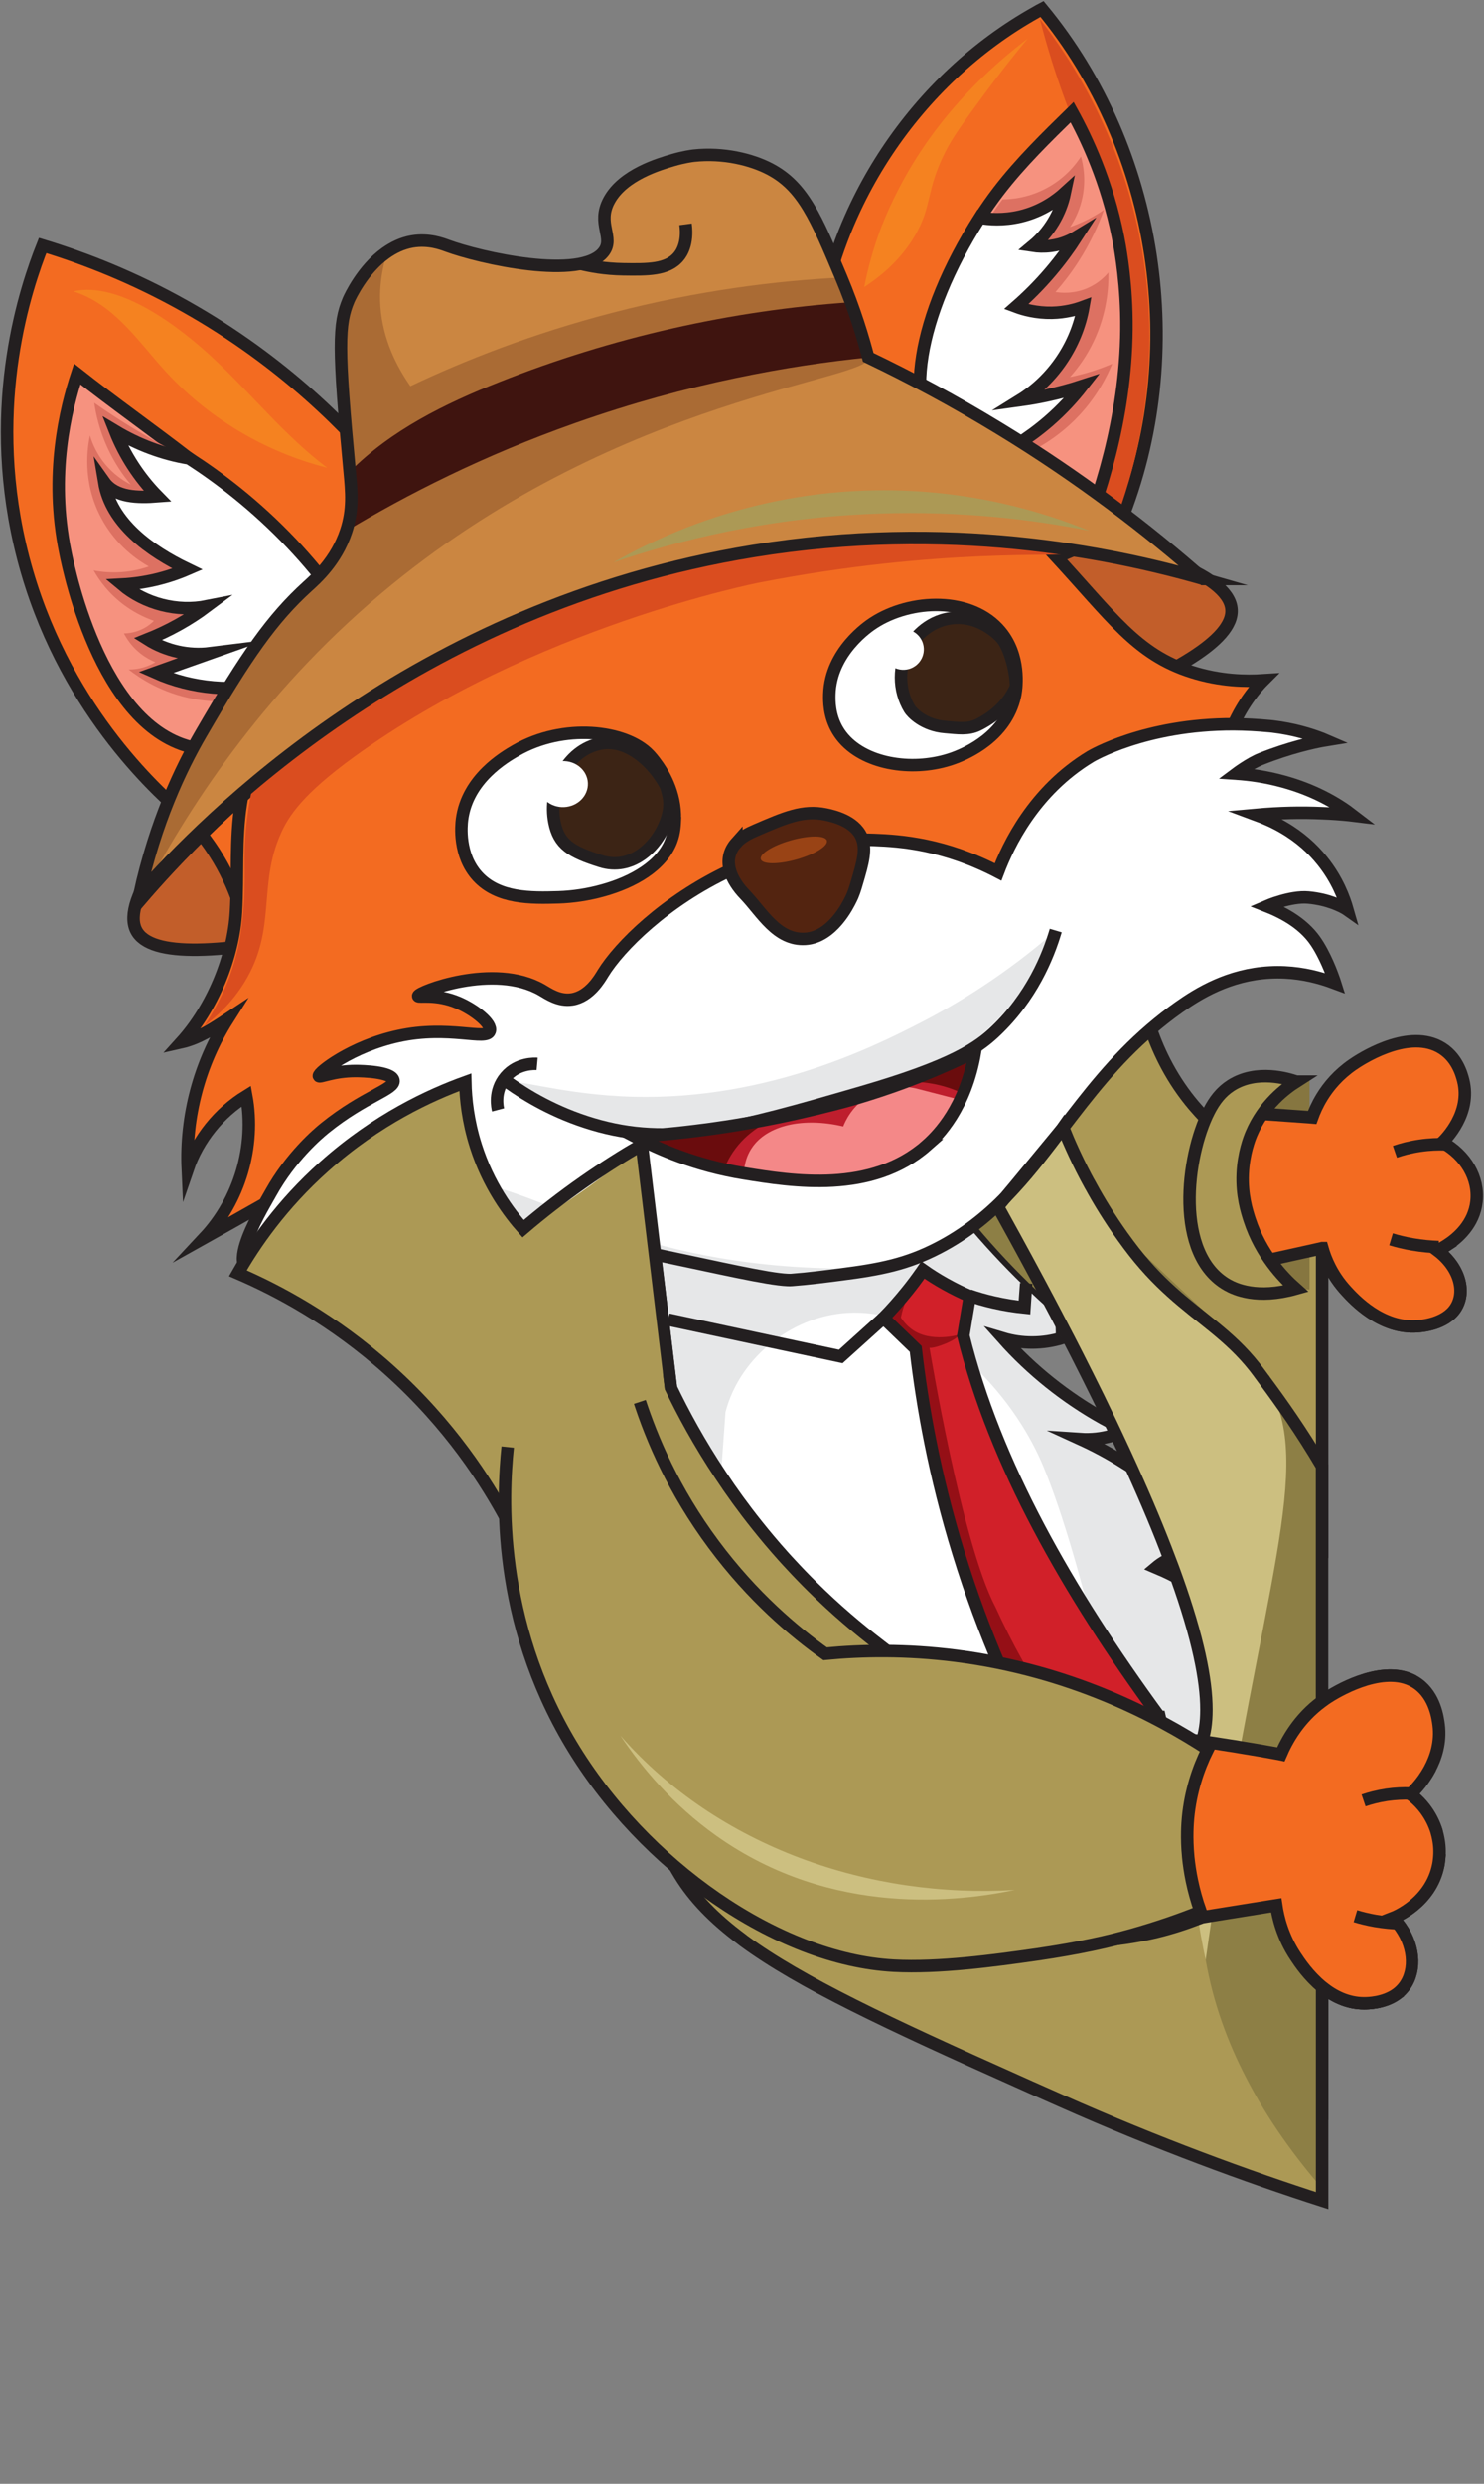 <svg width="238" height="398" viewBox="0 0 238 398" fill="none" xmlns="http://www.w3.org/2000/svg">
<rect x="0" y="0" width="238" height="398" fill="#808080" stroke="none"/>
<path d="M230.644 294.499C230.644 294.499 230.563 294.499 230.529 294.499C230.506 294.499 230.495 294.499 230.483 294.51C229.772 294.545 229.118 294.613 228.532 294.693" stroke="#231F20" stroke-width="2" stroke-miterlimit="10"/>
<path d="M230.782 298.141C230.759 298.392 230.713 298.631 230.667 298.881C229.462 304.914 223.747 307.19 223.391 307.327C223.666 307.6 223.919 307.885 224.148 308.181C226.822 311.482 227.155 315.613 225.273 318.231C224.894 318.755 224.458 319.176 223.976 319.529C221.945 320.997 219.294 321.009 218.766 321.009C216.081 321.009 213.82 319.836 212.041 318.391V351.707C148.51 328.544 120.819 312.313 110.25 300.748C110.25 300.748 110.246 300.744 110.238 300.737C108.7 299.041 107.507 297.447 106.635 295.945C106.118 295.057 105.717 294.214 105.407 293.395C104.259 290.379 102.985 287.408 101.688 284.448C99.233 278.825 96.708 273.237 94.814 267.42C94.424 266.225 94.034 265.098 93.655 264.028C89.995 253.955 86.46 249.185 84.429 245.759C83.534 244.257 82.638 242.823 81.778 241.468C81.502 241.058 81.25 240.648 80.986 240.25C77.566 234.934 74.846 230.894 74.823 228.321C74.823 227.707 74.961 227.183 75.294 226.739C76.258 225.441 77.543 226.534 82.271 224.406C85.025 223.165 87.539 221.469 89.776 219.955C89.937 219.841 90.075 219.727 90.213 219.648C90.236 219.625 90.247 219.625 90.258 219.614C90.27 219.602 90.281 219.591 90.293 219.579C90.408 219.5 90.511 219.42 90.626 219.352C90.993 219.101 91.314 218.874 91.601 218.646C91.727 218.566 91.831 218.487 91.934 218.418C92.244 218.202 92.462 218.054 92.531 218.009C92.588 217.975 92.645 217.929 92.703 217.883C92.76 217.849 92.829 217.804 92.886 217.758C95.193 216.187 97.97 214.173 101.069 211.669C102.584 210.451 104.167 209.119 105.82 207.651H105.831C105.969 207.525 106.107 207.4 106.256 207.264C106.623 206.945 106.99 206.603 107.369 206.262C107.392 208.015 107.415 209.756 107.449 211.509C107.495 215.129 107.541 218.76 107.599 222.38C109.492 226.318 112.097 231.178 115.62 236.448C117.319 239.021 119.235 241.673 121.393 244.371C122.047 245.19 122.724 246.021 123.424 246.852C123.424 246.852 123.424 246.863 123.435 246.863C124.135 247.694 124.858 248.525 125.604 249.356C125.983 249.777 126.362 250.198 126.763 250.619C127.923 251.883 129.139 253.135 130.401 254.376C132.1 256.049 133.89 257.711 135.784 259.338C137.482 260.807 139.318 262.298 141.269 263.789C141.613 264.062 141.969 264.324 142.325 264.586C142.933 265.052 143.553 265.519 144.184 265.974C144.207 265.997 144.23 266.009 144.253 266.02C145.24 266.737 146.238 267.454 147.26 268.16C147.81 268.547 148.373 268.934 148.946 269.31C150.507 270.368 152.102 271.404 153.709 272.406C153.743 272.428 153.778 272.451 153.812 272.462C155.419 273.476 157.037 274.432 158.667 275.354C158.701 275.376 158.735 275.399 158.77 275.411C159.229 275.672 159.688 275.934 160.147 276.185H160.159C160.25 276.241 160.342 276.287 160.434 276.333C162.121 277.243 163.808 278.12 165.46 278.916C165.701 279.03 165.954 279.155 166.195 279.269C166.654 279.485 167.124 279.702 167.583 279.907C167.779 279.998 167.985 280.089 168.192 280.18C168.261 280.203 168.329 280.237 168.398 280.282C168.467 280.316 168.536 280.339 168.605 280.373C168.662 280.407 168.731 280.43 168.8 280.453C169.752 280.863 170.705 281.261 171.634 281.625C172.346 281.899 173.046 282.16 173.723 282.399C174.079 282.513 174.412 282.627 174.756 282.741C174.94 282.798 175.112 282.855 175.295 282.9H175.307C177.143 283.481 178.887 283.913 180.528 284.186C180.85 284.243 181.171 284.289 181.492 284.323C183.11 284.539 184.602 284.562 185.945 284.391C186.45 284.323 186.92 284.232 187.379 284.118C187.552 284.073 187.712 284.027 187.873 283.97C187.93 283.959 187.988 283.947 188.045 283.925C188.068 283.913 188.091 283.913 188.114 283.891C188.194 283.868 188.275 283.834 188.355 283.799C188.516 283.754 188.676 283.686 188.825 283.617C188.894 283.572 188.975 283.538 189.043 283.504C189.112 283.469 189.193 283.424 189.262 283.39C189.457 283.287 189.64 283.173 189.824 283.06C190.042 282.912 190.248 282.764 190.444 282.593C190.673 282.399 190.891 282.195 191.086 281.967C191.201 281.853 191.304 281.728 191.396 281.591C191.534 281.421 191.66 281.216 191.786 281.022C191.924 280.794 192.05 280.567 192.176 280.328C192.199 280.294 192.211 280.271 192.222 280.237C192.326 280.02 192.417 279.804 192.509 279.577C192.578 279.394 192.647 279.212 192.704 279.03C192.739 278.905 192.785 278.78 192.808 278.655C192.819 278.643 192.819 278.62 192.819 278.609C193.049 277.767 193.209 276.811 193.29 275.729V275.695C193.611 270.903 192.257 263.573 188.08 252.441C187.781 251.655 187.471 250.836 187.15 250.005C185.36 245.44 183.122 240.284 180.379 234.456C179.714 233.034 179.014 231.565 178.291 230.063C177.843 229.164 177.395 228.242 176.913 227.308C174.94 223.29 172.736 218.999 170.303 214.412C168.984 211.93 167.606 209.369 166.149 206.706C166.092 206.592 166.023 206.49 165.977 206.376C164.037 202.859 161.995 199.182 159.814 195.346C160.136 195.13 160.445 194.914 160.767 194.697H160.778C161.65 194.094 162.511 193.502 163.383 192.91C163.475 192.842 163.578 192.785 163.67 192.717C163.991 192.785 164.324 192.865 164.657 192.944C166.631 193.4 168.903 194.049 171.405 194.948C174.366 196.029 177.625 197.475 180.976 199.444C181.309 199.637 181.642 199.854 182.009 200.07H182.02C182.422 200.332 182.858 200.605 183.306 200.901C186.714 203.177 191.327 206.934 197.318 214.127C197.341 214.15 197.352 214.161 197.364 214.184C198.58 215.653 199.865 217.269 201.197 219.044C201.38 219.284 201.575 219.534 201.759 219.784C202.046 220.183 202.356 220.581 202.665 221.014C202.688 221.036 202.711 221.071 202.734 221.093C202.78 221.162 202.838 221.23 202.883 221.31C205.466 224.793 208.679 229.3 212.018 234.969V272.622C212.328 272.383 212.65 272.167 212.982 271.95C214.004 271.29 221.188 266.817 226.294 269.184C226.432 269.731 226.57 270.266 226.708 270.801C226.822 271.279 226.937 271.757 227.052 272.223C227.97 276.173 228.67 279.941 229.198 283.606C227.993 285.814 226.478 287.214 226.157 287.499C228.199 289.024 229.634 291.118 230.357 293.418C230.391 293.782 230.426 294.146 230.46 294.51C230.564 295.728 230.667 296.935 230.759 298.141H230.782Z" fill="#AC9955"/>
<path d="M223.976 319.529C221.945 320.997 219.294 321.009 218.766 321.009C216.081 321.009 213.82 319.836 212.041 318.391V338.333C208.415 337.081 204.307 335.248 199.842 332.915C196.078 330.957 192.062 328.635 187.884 325.994C183.948 323.513 179.874 320.758 175.72 317.753C173.505 316.16 171.267 314.498 169.029 312.779C168.157 312.108 167.297 311.425 166.424 310.73C163.567 308.488 160.698 306.132 157.84 303.696C157.565 303.457 157.278 303.218 157.003 302.979C153.893 300.304 150.806 297.527 147.753 294.67C147.719 294.647 147.684 294.624 147.65 294.579C142.268 289.514 137.012 284.187 132.065 278.677C131.641 278.199 131.205 277.71 130.78 277.232C125.272 271.006 119.889 260.83 114.737 248.673C114.45 248.036 114.174 247.387 113.899 246.727C110.95 239.635 108.069 231.93 105.269 223.973C104.064 220.536 102.871 217.064 101.7 213.57C101.482 212.921 101.275 212.283 101.069 211.669C101 211.452 100.931 211.236 100.862 211.031C100.736 210.644 100.61 210.257 100.495 209.882C99.164 205.773 98.12 202.221 97.316 199.444C97.236 199.159 97.167 198.898 97.087 198.636C97.064 198.556 97.052 198.488 97.029 198.42C97.236 198.237 97.442 198.055 97.66 197.873C97.913 197.645 98.165 197.429 98.429 197.224C100.277 195.654 102.159 194.219 104.053 192.899C104.156 192.819 104.271 192.74 104.374 192.683C107.472 190.531 110.617 188.699 113.773 187.185C113.922 187.094 114.083 187.026 114.232 186.957C115.104 186.536 115.976 186.138 116.86 185.762C117.996 185.284 119.132 184.84 120.268 184.442C128.519 181.46 136.61 180.492 143.725 181.346C144.356 181.414 144.964 181.505 145.573 181.608C145.722 181.63 145.871 181.653 146.009 181.687C147.03 181.858 148.017 182.074 148.981 182.347C149.015 182.347 149.05 182.359 149.084 182.37C149.291 182.416 149.486 182.473 149.681 182.53C153.216 183.543 156.394 185.079 159.091 187.094C159.826 187.64 160.526 188.232 161.191 188.847C161.685 189.302 162.144 189.78 162.591 190.27C162.614 190.304 162.649 190.327 162.683 190.361C162.706 190.395 162.741 190.44 162.764 190.475C163.475 191.271 164.106 192.091 164.68 192.945C165.162 193.639 165.598 194.345 166 195.062C166.252 195.517 166.493 195.984 166.711 196.45C166.964 196.951 167.193 197.463 167.4 197.976C169.167 202.198 169.902 206.558 170.177 210.166C170.189 210.235 170.189 210.303 170.189 210.36C170.246 211.043 170.28 211.68 170.292 212.295V212.363C170.326 213.103 170.326 213.786 170.326 214.412C167.274 215.345 163.923 215.368 160.87 214.457C165.449 219.591 170.912 223.95 176.936 227.308C177.327 227.513 177.705 227.729 178.095 227.934C178.118 227.946 178.141 227.957 178.153 227.968C178.968 228.39 179.782 228.799 180.609 229.186C180.104 229.425 179.599 229.642 179.071 229.824C179.048 229.824 179.025 229.824 179.002 229.847C178.773 229.926 178.543 229.995 178.314 230.063C176.672 230.529 174.974 230.712 173.276 230.598C175.445 231.588 177.866 232.84 180.402 234.456C180.746 234.661 181.091 234.889 181.446 235.128C181.55 235.196 181.653 235.265 181.756 235.344C182.537 235.845 183.317 236.403 184.109 236.995C189.858 241.309 193.921 245.987 196.675 249.811C197.088 250.392 197.478 250.961 197.834 251.496C197.696 251.371 197.329 251.052 196.778 250.676C195.482 249.823 193.118 248.662 190.203 249.037C189.457 249.14 188.78 249.322 188.183 249.561C187.976 249.618 187.77 249.709 187.586 249.8C187.437 249.857 187.299 249.925 187.173 250.005C186.358 250.415 185.761 250.881 185.394 251.189C186.312 251.576 187.219 251.985 188.103 252.441C188.298 252.543 188.481 252.634 188.676 252.737C188.998 252.907 189.319 253.078 189.629 253.26C192.452 254.842 195.091 256.778 197.478 258.974C199.108 260.477 200.623 262.105 202.011 263.846C204.571 267.067 206.648 270.653 208.14 274.489C205.798 272.895 203.32 271.495 200.749 270.311C199.751 269.845 198.741 269.412 197.708 269.025C197.088 268.786 196.468 268.558 195.837 268.342C196.434 269.071 197.042 269.845 197.685 270.664C198.454 271.654 199.257 272.713 200.083 273.828C201.702 276.014 203.389 278.427 205.121 281.056C207.394 284.528 209.735 288.398 212.041 292.644C214.486 297.163 216.873 302.114 219.099 307.509C220.981 312.062 222.622 316.057 223.976 319.529Z" fill="#E6E7E8" stroke="#231F20" stroke-width="2" stroke-miterlimit="10"/>
<path d="M188.194 328.055C181.492 283.185 173.436 249.527 167.251 234.798C165.46 230.529 161.846 224.121 155.373 218.168C150.324 213.535 143.714 210.257 136.828 210.337C127.509 210.439 118.684 217.303 116.355 226.261L113.463 266.361C138.377 286.93 163.292 307.486 188.194 328.055Z" fill="white"/>
<path d="M185.98 275.126C187.724 282.627 187.908 289.479 187.311 296.002C187.311 296.172 187.288 296.332 187.265 296.502C178.555 293.941 171.841 290.231 168.146 284.756C156.418 259.874 148.442 236.619 146.858 216.153C145.137 214.503 143.415 212.841 141.694 211.179C142.933 209.916 144.207 208.482 145.492 206.888C146.284 205.909 147.007 204.942 147.661 204.008C147.788 203.849 147.902 203.678 148.017 203.507C149.084 204.259 150.289 205.033 151.666 205.795C153.032 206.558 154.329 207.184 155.534 207.708C155.19 209.802 154.834 211.908 154.49 214.013C159.562 234.491 171.107 254.842 185.968 275.126H185.98Z" fill="#D12029"/>
<path d="M187.311 295.99C187.311 296.161 187.288 296.32 187.265 296.491C178.555 293.93 171.841 290.219 168.146 284.744C156.418 259.862 148.442 236.608 146.858 216.142C145.137 214.492 143.415 212.83 141.694 211.168C142.933 209.904 144.207 208.47 145.492 206.877C146.284 205.898 147.007 204.93 147.661 203.997C146.158 206.251 144.976 208.607 144.483 211.122C144.873 211.737 145.446 212.431 146.261 213.023C149.302 215.22 153.755 213.877 153.755 213.877C153.663 214.674 149.911 216.131 149.073 215.971C149.073 215.971 154.226 247.307 159.654 257.529C164.634 268.467 173.092 282.445 187.288 296.002L187.311 295.99Z" fill="#950F16"/>
<path d="M185.98 275.126C187.724 282.627 187.908 289.479 187.311 296.002C187.311 296.172 187.288 296.332 187.265 296.502C184.912 296.115 180.402 295.057 175.823 291.722C171.015 288.216 168.605 284.004 167.561 281.864C162.844 273.134 157.772 262.059 153.698 248.798C149.934 236.562 147.925 225.441 146.858 216.153C145.137 214.503 143.415 212.841 141.694 211.179C142.933 209.916 144.207 208.482 145.492 206.888C146.284 205.909 147.007 204.942 147.661 204.008C147.788 203.849 147.902 203.678 148.017 203.507C149.084 204.259 150.289 205.033 151.666 205.795C153.032 206.558 154.329 207.184 155.534 207.708C155.19 209.802 154.834 211.908 154.49 214.013C159.562 234.491 171.107 254.842 185.968 275.126H185.98Z" stroke="#231F20" stroke-width="2" stroke-miterlimit="10"/>
<path d="M230.782 298.141C230.759 298.392 230.713 298.631 230.667 298.881C229.462 304.914 223.747 307.19 223.391 307.327C223.667 307.6 223.919 307.885 224.149 308.181C226.823 311.482 227.155 315.613 225.273 318.231C224.895 318.755 224.458 319.176 223.976 319.529C221.945 320.997 219.294 321.009 218.766 321.009C216.081 321.009 213.82 319.836 212.041 318.391V352.629C200.061 348.771 185.796 343.569 170.143 336.614C168.467 335.863 166.826 335.134 165.22 334.429C164.531 334.121 163.854 333.825 163.188 333.518C142.715 324.469 128.875 318.357 119.27 310.992C119.155 310.901 119.052 310.821 118.937 310.73C114.943 307.623 111.684 304.288 109.01 300.395C108.655 299.883 108.322 299.382 108.012 298.893C104.477 293.418 103.135 289.263 101.689 284.448C101.149 282.65 100.598 280.783 99.91 278.711C99.898 278.711 99.91 278.7 99.91 278.7C99.887 278.632 99.864 278.552 99.829 278.484C98.521 274.557 96.719 269.97 93.655 264.028C92.313 261.433 90.74 258.587 88.859 255.434C86.517 251.507 83.683 247.136 81.032 242.925C81.032 242.925 81.032 242.925 81.02 242.902C81.02 242.902 81.02 242.895 81.02 242.879C80.802 242.527 80.596 242.185 80.378 241.844C80.275 241.673 80.16 241.502 80.056 241.331C80.034 241.297 80.01 241.263 79.999 241.229C78.909 239.522 77.876 237.86 76.946 236.312C76.946 236.289 76.935 236.278 76.912 236.255C73.607 230.848 71.415 226.705 72.241 226.011H72.253C72.253 226.011 72.276 225.988 72.31 225.988C72.54 225.863 72.838 226.056 73.481 226.307C73.549 226.341 73.63 226.363 73.71 226.386C73.756 226.409 73.79 226.42 73.836 226.432C74.031 226.5 74.238 226.557 74.479 226.602C74.628 226.637 74.8 226.671 74.973 226.694C75.076 226.716 75.179 226.728 75.294 226.739C79.919 227.308 84.039 224.36 84.819 223.745C85.221 223.427 87.057 221.958 89.777 219.955C89.937 219.841 90.075 219.727 90.213 219.648C90.236 219.625 90.247 219.625 90.259 219.614C90.27 219.602 90.281 219.591 90.293 219.579C90.408 219.5 90.511 219.42 90.626 219.352C90.993 219.079 91.326 218.84 91.601 218.646C91.728 218.566 91.831 218.487 91.934 218.418C92.244 218.202 92.462 218.054 92.531 218.009C92.588 217.975 92.646 217.929 92.703 217.883C92.76 217.849 92.829 217.804 92.887 217.758C94.298 216.745 96.685 214.787 100.862 211.031C102.262 209.768 103.869 208.311 105.705 206.615C105.854 206.478 106.004 206.33 106.153 206.194H106.164C106.164 206.364 106.199 206.558 106.21 206.74C106.233 206.911 106.245 207.093 106.256 207.264C106.325 208.026 106.394 208.789 106.463 209.552C106.83 213.831 107.22 218.111 107.599 222.38C109.492 226.318 112.097 231.178 115.62 236.448C117.319 239.021 119.235 241.673 121.393 244.371C122.047 245.19 122.724 246.021 123.424 246.852C123.424 246.852 123.424 246.863 123.436 246.863C124.136 247.694 124.859 248.525 125.605 249.356C125.983 249.777 126.362 250.198 126.764 250.619C127.923 251.883 129.139 253.135 130.401 254.376C132.1 256.049 133.89 257.711 135.784 259.338C137.482 260.807 139.318 262.298 141.269 263.789C141.613 264.062 141.969 264.324 142.325 264.586C142.933 265.052 143.553 265.519 144.184 265.974C144.207 265.997 144.23 266.009 144.253 266.02C145.24 266.737 146.238 267.454 147.26 268.16C147.811 268.547 148.373 268.934 148.947 269.31C150.507 270.368 152.103 271.404 153.709 272.406C153.744 272.428 153.778 272.451 153.812 272.462C155.419 273.476 157.037 274.432 158.667 275.354C158.701 275.376 158.736 275.399 158.77 275.411C159.229 275.672 159.688 275.934 160.147 276.185H160.159C160.25 276.241 160.342 276.287 160.434 276.333C162.121 277.243 163.808 278.12 165.461 278.916C165.702 279.03 165.954 279.155 166.195 279.269C166.654 279.485 167.125 279.702 167.584 279.907C167.779 279.998 167.985 280.089 168.192 280.18C168.261 280.203 168.33 280.237 168.398 280.282C168.467 280.316 168.536 280.339 168.605 280.373C168.662 280.407 168.731 280.43 168.8 280.453C169.753 280.863 170.705 281.261 171.635 281.625C172.346 281.899 173.046 282.16 173.723 282.399C174.079 282.525 174.412 282.638 174.756 282.741C174.94 282.798 175.112 282.855 175.295 282.9H175.307C177.143 283.481 178.887 283.913 180.528 284.186C180.85 284.243 181.171 284.289 181.492 284.323C183.111 284.539 184.602 284.562 185.945 284.391C186.45 284.323 186.921 284.232 187.38 284.118C187.552 284.073 187.712 284.027 187.873 283.97C187.93 283.959 187.988 283.947 188.045 283.925C188.068 283.913 188.091 283.913 188.114 283.891C188.194 283.868 188.275 283.834 188.355 283.799C188.516 283.754 188.676 283.686 188.826 283.617C188.894 283.583 188.975 283.538 189.044 283.504C189.112 283.469 189.193 283.424 189.262 283.39C189.457 283.287 189.64 283.173 189.824 283.06C190.042 282.912 190.249 282.764 190.444 282.593C190.673 282.399 190.891 282.195 191.086 281.967C191.201 281.853 191.304 281.728 191.396 281.591C191.534 281.421 191.66 281.216 191.786 281.022C191.924 280.794 192.05 280.567 192.177 280.328C192.2 280.294 192.211 280.271 192.222 280.237C192.326 280.02 192.418 279.804 192.509 279.577C192.578 279.394 192.647 279.212 192.704 279.03C192.739 278.905 192.785 278.78 192.808 278.655C192.819 278.643 192.819 278.62 192.819 278.609C193.049 277.767 193.209 276.811 193.29 275.729V275.695C193.611 270.903 192.257 263.573 188.08 252.441C187.781 251.655 187.471 250.836 187.15 250.005C185.36 245.44 183.122 240.284 180.379 234.456C179.714 233.034 179.014 231.565 178.291 230.063C177.843 229.164 177.396 228.242 176.914 227.308C174.94 223.29 172.736 218.999 170.303 214.412C168.984 211.93 167.607 209.369 166.149 206.706C166.092 206.592 166.023 206.49 165.977 206.376C164.038 202.859 161.995 199.182 159.814 195.346C160.136 195.13 160.446 194.914 160.767 194.697H160.778C161.651 194.094 162.511 193.502 163.383 192.91C163.475 192.842 163.578 192.785 163.67 192.717C163.992 192.785 164.324 192.865 164.657 192.944C166.631 193.4 168.903 194.049 171.405 194.948C174.366 196.029 177.625 197.475 180.976 199.444C181.309 199.637 181.642 199.854 182.009 200.07H182.02C182.422 200.332 182.858 200.605 183.306 200.901C186.714 203.177 191.327 206.934 197.318 214.127C197.341 214.15 197.352 214.161 197.364 214.184C198.58 215.653 199.865 217.269 201.197 219.044C201.38 219.284 201.575 219.534 201.759 219.784C202.046 220.183 202.356 220.581 202.666 221.014C202.689 221.036 202.712 221.071 202.734 221.093C202.78 221.162 202.838 221.23 202.884 221.31C205.466 224.793 208.679 229.3 212.019 234.969V272.622C212.328 272.383 212.65 272.167 212.982 271.95C214.004 271.29 221.188 266.817 226.295 269.184C226.432 269.731 226.57 270.266 226.708 270.801C226.823 271.279 226.937 271.757 227.052 272.223C227.97 276.173 228.67 279.941 229.198 283.606C227.993 285.814 226.478 287.214 226.157 287.499C228.2 289.024 229.634 291.118 230.357 293.418C230.392 293.782 230.426 294.146 230.46 294.51C230.564 295.728 230.667 296.935 230.759 298.141H230.782Z" fill="#AC9955"/>
<path d="M141.705 211.168C139.421 213.228 137.126 215.3 134.842 217.36C125.616 215.391 116.401 213.422 107.174 211.452" stroke="#231F20" stroke-width="2" stroke-miterlimit="10"/>
<path d="M233.421 209.643C231.757 212.181 227.981 212.477 227.339 212.522C221.52 212.966 217.182 208.231 215.897 206.831C213.556 204.281 212.546 201.664 212.076 200.002H212.041V247.489C210.377 246.032 208.69 244.519 207.015 242.936C206.613 242.561 206.211 242.174 205.821 241.798C199.98 236.209 194.954 230.7 190.639 225.498C190.202 224.986 189.778 224.474 189.365 223.962C189.089 223.802 188.802 223.643 188.527 223.472C183.317 220.342 176.913 216.005 170.177 210.166C169.569 209.643 168.96 209.108 168.352 208.55C168.318 208.527 168.283 208.493 168.249 208.459C167.503 207.787 166.757 207.093 166 206.376C162.821 203.382 159.608 200.036 156.44 196.325C156.417 196.291 156.383 196.257 156.36 196.223C152.963 192.262 150.025 188.312 147.455 184.499C147.351 184.351 147.259 184.203 147.156 184.055C147.122 184.009 147.087 183.952 147.053 183.907C146.548 183.133 146.054 182.37 145.572 181.608C145.366 181.3 145.171 180.982 144.976 180.674C143.702 178.625 142.543 176.633 141.476 174.698C141.464 174.676 141.453 174.664 141.441 174.641C141.349 174.471 141.257 174.3 141.166 174.129C141.166 174.129 141.166 174.118 141.154 174.118C141.154 174.106 141.143 174.084 141.131 174.072C141.12 174.05 141.108 174.027 141.097 174.004C140.351 172.627 139.651 171.284 139.008 169.986C138.733 169.428 138.457 168.871 138.205 168.324C137.298 166.423 136.483 164.625 135.772 162.952C141.648 161.392 148.361 160.004 155.843 159.15C155.843 159.15 155.843 159.161 155.855 159.15C158.506 158.831 161.26 158.592 164.106 158.433H164.118C164.485 158.41 164.841 158.399 165.208 158.376C166.401 158.319 167.618 158.273 168.846 158.251C173.838 158.148 178.531 158.308 182.904 158.66C183.248 160.448 183.764 162.587 184.579 164.909C185.899 168.757 188.022 173.093 191.465 177.157C192.096 177.897 192.727 178.591 193.37 179.229C194.162 180.014 194.954 180.731 195.768 181.391C196.078 181.653 196.388 181.904 196.698 182.143C197.731 182.928 198.786 183.622 199.854 184.26C203.124 186.229 206.556 187.561 210.021 188.756C210.687 188.995 211.364 189.222 212.041 189.45C216.953 191.089 221.922 192.66 226.627 195.54C227.947 196.348 229.301 197.293 230.678 198.419C231.126 198.772 231.562 199.148 232.009 199.546C231.218 200.059 230.621 200.32 230.518 200.366C234.121 203.075 235.131 207.047 233.421 209.643Z" fill="#AC9955" stroke="#231F20" stroke-width="2" stroke-miterlimit="10"/>
<path d="M206.281 235.834C208.186 237.382 210.102 238.93 212.042 240.489V247.489C210.378 246.032 208.691 244.519 207.015 242.936C206.613 242.561 206.212 242.174 205.822 241.798C199.98 236.209 194.954 230.7 190.639 225.498C190.203 224.986 189.778 224.474 189.365 223.962C189.09 223.802 188.803 223.643 188.527 223.472C183.329 220.433 176.914 216.176 170.189 210.36C169.638 209.87 169.076 209.381 168.525 208.869H168.513C168.513 208.869 168.444 208.812 168.41 208.766C167.664 208.106 166.918 207.412 166.172 206.706C162.924 203.633 159.654 200.184 156.441 196.325C156.418 196.291 156.383 196.257 156.36 196.223C153.009 192.182 150.129 188.175 147.661 184.339C147.57 184.191 147.466 184.032 147.375 183.884C147.352 183.839 147.317 183.793 147.294 183.747C146.847 183.053 146.422 182.37 146.009 181.687C145.768 181.289 145.527 180.89 145.309 180.492C144.081 178.432 142.991 176.429 141.992 174.516C141.992 174.516 141.988 174.509 141.981 174.494C141.889 174.311 141.797 174.129 141.717 173.959H141.705C141.705 173.959 141.682 173.902 141.682 173.89L141.659 173.867C140.65 171.864 139.743 169.952 138.951 168.153C141.086 167.926 147.432 169.121 147.432 169.121C147.857 169.849 148.281 170.567 148.706 171.272C148.729 171.306 148.752 171.341 148.775 171.386C148.798 171.42 148.82 171.466 148.843 171.5C148.912 171.625 148.993 171.75 149.061 171.864C149.463 172.524 149.853 173.162 150.255 173.799C150.622 174.402 150.989 174.994 151.368 175.586C151.621 175.996 151.873 176.394 152.137 176.793C152.286 177.043 152.447 177.305 152.619 177.555C152.653 177.612 152.688 177.658 152.722 177.715C152.814 177.874 152.906 178.011 153.009 178.159C155.109 181.414 157.164 184.396 159.091 187.094C160.078 188.483 161.042 189.792 161.96 191.021C161.983 191.044 162.006 191.066 162.006 191.089C162.041 191.123 162.064 191.157 162.087 191.192C162.534 191.784 162.97 192.353 163.406 192.91C164.003 193.707 164.6 194.47 165.162 195.187C165.908 196.132 166.643 197.065 167.4 197.976C174.217 206.387 180.965 213.456 187.804 219.864C193.852 225.533 199.969 230.689 206.281 235.834Z" fill="#8D7F45"/>
<path d="M230.529 294.499C230.506 294.226 230.483 293.953 230.449 293.691L230.38 293.418C229.657 291.118 228.223 289.024 226.18 287.499C226.501 287.214 228.016 285.814 229.221 283.606C229.232 283.583 229.255 283.549 229.267 283.526C228.739 279.895 228.039 276.185 227.075 272.223C226.96 271.757 226.845 271.279 226.731 270.801C226.593 270.266 226.455 269.731 226.318 269.184C221.211 266.817 214.027 271.29 213.005 271.95C212.673 272.167 212.351 272.383 212.041 272.622V234.525C208.438 228.219 203.607 220.957 197.387 214.184C197.375 214.161 197.364 214.15 197.341 214.127C197.169 213.945 197.008 213.763 196.836 213.581C196.698 213.444 196.859 213.604 185.096 202.551C184.442 201.937 183.868 201.39 183.329 200.901C182.56 200.184 181.883 199.569 181.251 199.045H181.24C180.815 198.681 180.402 198.363 180.001 198.078C179.094 197.429 178.199 196.906 177.143 196.439C175.192 195.585 173.241 195.13 171.428 194.948C169.397 194.743 167.538 194.857 166 195.062C165.713 195.096 165.426 195.141 165.162 195.187C165.656 195.585 166.172 196.006 166.711 196.45C168.387 197.828 170.234 199.455 172.208 201.322C174.813 203.781 177.614 206.672 180.471 210.007C180.471 210.007 183.202 213.217 185.555 216.415C186.358 217.508 187.116 218.669 187.804 219.864C188.86 221.651 189.801 223.541 190.639 225.498C193.932 233.159 195.723 241.923 196.675 249.811C196.71 250.096 196.744 250.392 196.778 250.676C197.111 253.602 197.341 256.402 197.478 258.974C197.708 263.049 197.742 266.532 197.708 269.025C197.708 269.628 197.696 270.186 197.685 270.664C197.651 272.235 197.593 273.123 197.593 273.123C197.444 275.581 197.249 277.755 197.031 279.679C195.401 293.873 192.119 295.045 192.555 306.337C192.567 306.656 192.578 306.974 192.613 307.282C192.727 309.592 192.991 311.846 193.37 314.043V314.066C194.564 320.963 196.916 327.281 199.842 332.915C203.434 339.904 207.887 345.857 212.041 350.672V318.391C213.82 319.836 216.081 321.009 218.766 321.009C219.294 321.009 221.945 320.997 223.976 319.529C224.458 319.176 224.894 318.755 225.273 318.231C227.155 315.614 226.822 311.482 224.149 308.181C223.919 307.885 223.667 307.6 223.391 307.327C223.747 307.19 229.462 304.914 230.667 298.881C230.713 298.631 230.759 298.392 230.782 298.141L230.816 297.834L230.529 294.499Z" fill="#8D7F45"/>
<path d="M193.37 314.066C192.383 309.592 191.213 302.774 191.247 294.431C191.282 285.348 192.716 280.089 193.313 275.695C195.149 262.321 187.999 247.649 173.631 218.862C170.487 212.557 165.931 203.747 160.044 193.332C163.51 189.678 166.964 186.035 170.43 182.382C171.497 184.328 172.989 186.957 174.917 189.974C180.551 198.807 185.911 204.851 187.873 206.991C195.872 215.732 198.351 215.505 201.771 219.762C211.41 231.736 203.848 248.514 195.906 297.299C194.701 304.698 193.841 310.662 193.37 314.043V314.066Z" fill="#CCBF80"/>
<path d="M155.419 207.582C156.601 207.992 157.921 208.379 159.378 208.709C161.168 209.119 162.821 209.369 164.301 209.517C164.382 208.231 164.485 206.934 164.577 205.647" stroke="#231F20" stroke-width="2" stroke-miterlimit="10"/>
<path d="M197.49 97.48C198.787 108.031 151.999 121.633 110.514 133.687C69.12 145.719 26.326 158.16 21.827 149.042C17.111 139.492 53.834 105.015 98.912 91.447C145.102 77.537 196.17 86.769 197.49 97.468V97.48Z" fill="#C25E2A" stroke="#231F20" stroke-width="2" stroke-miterlimit="10"/>
<path d="M179.748 83.593C179.541 84.151 179.312 84.697 179.071 85.243L38.146 144.33C37.4 142.179 36.218 139.435 34.347 136.544C32.614 133.869 30.79 131.798 29.229 130.295C23.87 125.663 8.768 111.4 3.19 87.235C-2.089 64.413 4.177 46.019 6.84 39.338C13.507 41.364 21.414 44.426 29.734 49.115C45.502 57.982 56.117 68.887 62.613 76.832C68.764 73.144 79.666 62.922 92.129 60.145C103.823 57.55 124.067 54.226 131.009 54.841C133.385 33.032 146.904 12.726 166.16 1.969C166.47 1.787 166.78 1.605 167.113 1.434C185.704 23.903 190.684 56.617 179.748 83.593Z" fill="#F36B21" stroke="#231F20" stroke-width="2" stroke-miterlimit="10"/>
<path d="M178.784 83.775C178.486 83.502 178.05 83.126 177.545 82.648C175.215 80.463 174.963 79.939 174.963 79.586C174.951 78.687 175.502 77.879 175.95 77.082C176.523 76.069 177.246 73.872 178.497 69.342C179.209 66.758 181.102 57.311 179.083 43.925C177.751 35.138 175.272 28.16 172.599 20.693C172.048 19.157 169.959 14.251 167.951 7.342C167.423 5.543 167.033 4.052 166.78 3.062C171.371 8.935 180.517 22.287 183.432 41.808C186.358 61.374 181.47 76.82 178.796 83.764L178.784 83.775Z" fill="#DA4D1F"/>
<path d="M195.206 128.19C195.378 123.022 196.606 116.147 201.357 110.41C201.771 109.921 202.184 109.443 202.62 109.01C199.843 109.192 195.723 109.135 191.132 107.678C182.261 104.867 178.394 98.936 168.903 88.681C160.595 79.689 154.754 72.95 146.847 68.124C136.599 61.864 126.947 59.371 120.831 58.29C114.576 57.88 104.454 58.051 92.99 62.057C85.416 64.709 79.54 68.249 75.386 71.22C69.315 75.75 61.064 83.001 53.639 93.735C48.957 100.507 41.245 112.038 38.628 128.781C37.722 134.552 38.181 140.278 37.848 146.071C37.435 153.425 34.038 161.529 29.069 167.015C31.8 166.401 34.199 164.83 36.517 163.293C32.007 170.407 29.735 178.899 30.113 187.31C31.754 182.507 35.151 178.307 39.501 175.632C40.969 183.668 38.41 192.33 32.798 198.328C35.851 196.621 38.927 194.891 41.991 193.149C48.532 189.439 55.005 185.717 61.397 181.983" fill="#F36B21"/>
<path d="M195.206 128.19C195.378 123.022 196.606 116.147 201.357 110.41C201.771 109.921 202.184 109.443 202.62 109.01C199.843 109.192 195.723 109.135 191.132 107.678C182.261 104.867 178.394 98.936 168.903 88.681C160.595 79.689 154.754 72.95 146.847 68.124C136.599 61.864 126.947 59.371 120.831 58.29C114.576 57.88 104.454 58.051 92.99 62.057C85.416 64.709 79.54 68.249 75.386 71.22C69.315 75.75 61.064 83.001 53.639 93.735C48.957 100.507 41.245 112.038 38.628 128.781C37.722 134.552 38.181 140.278 37.848 146.071C37.435 153.425 34.038 161.529 29.069 167.015C31.8 166.401 34.199 164.83 36.517 163.293C32.007 170.407 29.735 178.899 30.113 187.31C31.754 182.507 35.151 178.307 39.501 175.632C40.969 183.668 38.41 192.33 32.798 198.328C35.851 196.621 38.927 194.891 41.991 193.149C48.532 189.439 55.005 185.717 61.397 181.983" stroke="#231F20" stroke-width="2" stroke-miterlimit="10"/>
<path d="M32.752 120.063C16.583 118.526 11.086 91.515 10.477 88.499C7.918 76.035 10.535 65.518 12.383 59.929C18.258 64.561 24.386 68.876 30.296 73.451C30.296 73.463 30.319 73.451 30.319 73.451C32.133 74.794 33.957 76.251 35.793 77.856C45.64 86.45 52.17 96 56.531 104.298C55.934 105.265 45.709 121.292 32.764 120.063H32.752Z" fill="#F6927F" stroke="#231F20" stroke-width="2" stroke-miterlimit="10"/>
<path d="M147.753 63.753C148.419 53.566 151.666 43.527 157.163 34.899C158.081 33.442 159.08 32.03 160.124 30.664C163.647 26.077 167.813 22.014 171.944 17.973C174.4 22.424 177.533 29.196 179.289 37.915C179.495 38.939 180.459 43.811 180.632 50.083C181.045 64.709 176.948 77.845 173.597 86.2L147.764 63.753" fill="#F6927F"/>
<path d="M147.753 63.753C148.419 53.566 151.666 43.527 157.163 34.899C158.081 33.442 159.08 32.03 160.124 30.664C163.647 26.077 167.813 22.014 171.944 17.973C174.4 22.424 177.533 29.196 179.289 37.915C179.495 38.939 180.459 43.811 180.632 50.083C181.045 64.709 176.948 77.845 173.597 86.2L147.764 63.753" stroke="#231F20" stroke-width="2" stroke-miterlimit="10"/>
<path d="M160.79 31.951C162.167 31.939 164.703 31.734 167.469 30.346C170.785 28.695 172.61 26.259 173.367 25.087C173.735 26.43 174.274 29.082 173.459 32.235C173 34.045 172.243 35.434 171.611 36.379C172.346 36.117 173.149 35.798 173.987 35.4C175.181 34.83 176.202 34.216 177.051 33.624C176.19 36.003 174.917 38.871 172.977 41.888C171.749 43.8 170.464 45.439 169.27 46.793C170.12 46.93 172.174 47.146 174.446 46.156C176.156 45.405 177.223 44.312 177.763 43.663C177.808 46.054 177.556 50.163 175.433 54.647C174.251 57.151 172.816 59.064 171.6 60.418C172.53 60.225 173.516 59.986 174.561 59.678C175.984 59.257 177.258 58.779 178.382 58.29C177.499 60.43 175.926 63.48 173.149 66.485C168.903 71.061 164.095 73.064 161.559 73.918C157.921 72.131 155.821 69.934 154.558 68.158C148.419 59.53 150.897 45.029 160.778 31.951H160.79Z" fill="#DD7162"/>
<path d="M157.163 34.899C158.563 35.138 160.893 35.343 163.636 34.694C167.262 33.829 169.661 31.916 170.774 30.903C170.085 34.193 168.26 37.232 165.667 39.383C166.413 39.497 167.4 39.554 168.547 39.406C170.406 39.167 171.807 38.473 172.633 37.972C171.531 39.679 170.177 41.557 168.536 43.492C166.619 45.758 164.703 47.624 162.959 49.15C164.175 49.605 166.195 50.174 168.72 50.129C170.877 50.083 172.61 49.593 173.746 49.172C172.679 55.262 168.915 60.839 163.624 64.118C164.944 63.935 166.344 63.708 167.801 63.389C169.902 62.945 171.818 62.41 173.539 61.852C172.185 63.583 170.418 65.552 168.157 67.51C164.795 70.412 161.49 72.313 158.873 73.542C154.455 73.576 152.16 72.21 150.92 71.095C144.918 65.711 146.858 50.982 157.14 34.887L157.163 34.899Z" fill="white" stroke="#231F20" stroke-width="2" stroke-miterlimit="10"/>
<path d="M52.41 92.437C44.55 85.881 36.677 79.336 28.816 72.78C26.303 71.505 23.663 70.036 20.921 68.363C18.843 67.088 16.915 65.814 15.114 64.55C15.378 66.383 15.94 68.909 17.202 71.687C18.396 74.293 19.819 76.285 20.978 77.651C20.037 77.173 18.706 76.365 17.443 75.033C15.561 73.064 14.769 70.958 14.425 69.786C14.081 71.414 13.071 77.037 16.192 82.933C18.614 87.531 22.263 89.876 23.858 90.775C22.917 91.105 21.735 91.424 20.347 91.595C18.178 91.857 16.33 91.663 15.022 91.413C15.848 92.881 17.443 95.215 20.22 97.184C21.861 98.345 23.445 99.05 24.685 99.483C24.329 99.836 23.858 100.234 23.239 100.587C21.896 101.35 20.611 101.486 19.876 101.498C20.301 102.306 21.093 103.592 22.527 104.719C23.399 105.402 24.248 105.834 24.914 106.108C24.581 106.312 24.191 106.506 23.744 106.688C22.539 107.166 21.437 107.28 20.634 107.28C22.332 108.612 25.947 111.082 31.214 112.026C35.931 112.869 39.798 112.083 41.841 111.526L52.41 92.448V92.437Z" fill="#DD7162"/>
<path d="M58.608 102.784C55.922 98.242 52.112 92.733 46.788 87.099C40.923 80.907 35.059 76.502 30.32 73.451C30.32 73.451 30.32 73.451 30.308 73.451C26.119 72.768 22.091 71.243 18.453 69.058C19.991 72.95 22.321 76.536 25.259 79.529C22.172 79.768 18.499 79.746 16.709 77.23C17.799 83.821 24.019 88.282 30.078 91.196C26.762 92.631 23.181 93.473 19.567 93.666C23.262 96.774 28.415 98.094 33.177 97.15C30.274 99.323 27.06 101.099 23.686 102.442C26.636 104.309 30.239 105.106 33.705 104.673C30.802 105.698 27.875 106.734 24.96 107.781C30.79 110.376 37.492 110.934 43.689 109.488C48.658 107.257 53.639 105.026 58.608 102.795V102.784Z" fill="white" stroke="#231F20" stroke-width="2" stroke-miterlimit="10"/>
<path d="M193.037 92.779C178.015 88.396 152.102 83.081 120.899 88.282C65.906 97.445 32.89 132.902 22.986 144.41C25.006 132.025 29.011 123.215 32.259 117.524C37.171 108.93 42.53 99.551 49.266 94.019C50.219 93.245 52.996 91.06 54.74 87.213C55.062 86.496 55.314 85.79 55.521 85.107C56.267 82.534 56.244 80.326 56.209 79.131C56.209 78.619 56.186 78.129 56.163 77.651C56.14 76.946 56.106 76.263 56.072 75.602C55.383 61.204 52.732 55.228 55.911 48.068C56.106 47.613 58.137 43.197 61.833 40.556C63.083 39.668 64.495 38.974 66.102 38.7C68.305 38.325 69.992 38.871 71.679 39.372C73.664 39.953 92.852 45.53 96.811 40.351C98.579 38.063 95.641 35.889 97.683 32.121C99.921 27.989 105.762 26.305 107.931 25.667C109.641 25.167 110.95 24.996 111.236 24.962C112.212 24.837 118.248 24.131 123.401 27.079C126.316 28.729 128.164 31.108 130.711 35.752C131.985 38.086 133.454 40.977 134.9 44.449C135.439 45.701 135.944 47.021 136.461 48.432C136.679 49.002 136.885 49.605 137.103 50.219C137.287 50.732 137.459 51.267 137.631 51.79C138.194 53.532 138.744 55.342 139.249 57.277C145.871 60.441 152.894 64.174 160.17 68.614C173.253 76.57 184.143 84.97 193.026 92.79L193.037 92.779Z" fill="#CB8641" stroke="#231F20" stroke-miterlimit="10"/>
<path d="M93.047 42.252C94.596 42.639 96.995 43.105 99.955 43.151C103.823 43.208 107.036 43.265 108.826 41.114C109.251 40.613 110.353 39.065 109.951 35.946" stroke="#231F20" stroke-width="2" stroke-miterlimit="10"/>
<path d="M136.472 48.432L56.163 77.663C55.153 70.241 54.729 63.958 54.545 59.132C54.373 54.442 54.465 51.46 55.911 48.08C56.106 47.624 58.137 43.208 61.832 40.567C62.073 41.159 60.673 44.244 61.006 49.104C61.385 54.42 63.623 58.745 65.814 61.875C74.467 57.778 85.312 53.475 98.142 50.14C112.166 46.486 124.744 44.983 134.923 44.471L136.484 48.455L136.472 48.432Z" fill="#AA6B34"/>
<path d="M137.631 51.79C137.631 51.79 137.608 51.813 137.585 51.813" stroke="#231F20" stroke-miterlimit="10"/>
<path d="M193.037 92.779C178.015 88.396 152.102 83.081 120.899 88.283C65.906 97.445 32.89 132.902 22.986 144.41C23.101 143.772 23.193 143.135 23.331 142.509C25.419 131.115 29.183 122.931 32.259 117.524C37.171 108.93 42.53 99.551 49.266 94.019C50.219 93.245 52.996 91.06 54.74 87.213C55.062 86.496 55.314 85.79 55.521 85.107C56.083 83.183 56.209 81.476 56.232 80.235C56.232 79.814 56.209 79.45 56.209 79.142C56.209 78.63 56.186 78.141 56.163 77.663C56.14 76.957 56.106 76.274 56.072 75.614C55.383 61.215 52.732 55.239 55.911 48.08C56.106 47.624 58.137 43.208 61.833 40.567C63.083 39.679 64.495 38.985 66.102 38.712C68.305 38.336 69.992 38.883 71.679 39.383C73.664 39.964 92.852 45.541 96.811 40.362C98.579 38.074 95.641 35.9 97.683 32.133C99.921 28.001 105.762 26.316 107.931 25.679C109.641 25.178 110.95 25.007 111.236 24.973C112.212 24.848 118.248 24.142 123.401 27.09C126.316 28.741 128.164 31.12 130.711 35.764C131.985 38.097 133.454 40.988 134.9 44.46C135.439 45.712 135.944 47.032 136.461 48.444C136.679 49.013 136.885 49.616 137.103 50.231C137.287 50.743 137.459 51.278 137.631 51.802C138.194 53.543 138.744 55.353 139.249 57.288C145.871 60.452 152.894 64.186 160.17 68.625C173.253 76.581 184.143 84.982 193.026 92.801L193.037 92.779Z" stroke="#231F20" stroke-miterlimit="10"/>
<path d="M56.221 80.235C58.975 78.346 62.395 76.137 66.457 73.861C101.115 54.386 138.446 53.782 139.261 57.277C140.098 60.919 100.059 63.298 62.831 93.689C43.035 109.841 30.836 128.372 23.331 142.509C25.419 131.115 29.183 122.931 32.259 117.524C37.171 108.93 42.53 99.551 49.266 94.019C49.978 93.439 52.95 91.196 54.74 87.213C55.13 86.347 55.371 85.608 55.521 85.107L56.232 80.235H56.221Z" fill="#AA6B34"/>
<path d="M139.261 57.277C132.926 57.914 125.708 58.95 117.835 60.612C109.928 62.262 101.356 64.573 92.347 67.749C77.44 73.007 65.138 79.313 55.509 85.107C56.072 83.183 56.198 81.476 56.221 80.235C56.221 79.814 56.198 79.45 56.198 79.142C56.198 78.63 56.175 78.141 56.152 77.663C56.129 76.957 56.095 76.274 56.06 75.614C62.682 68.944 71.358 64.664 80.125 61.204C98.085 54.078 117.158 49.753 136.461 48.432H136.553L137.103 50.219L137.585 51.813L139.249 57.277H139.261Z" fill="#3F140F"/>
<path d="M40.292 127.04C40.017 128.429 39.649 130.546 39.42 133.141C39.11 136.704 39.282 138.582 39.236 141.359C39.213 142.987 39.133 147.927 37.939 152.799C37.262 155.564 35.874 159.696 32.787 164.363C34.508 163.077 37.136 160.8 39.259 157.306C44.435 148.815 41.302 141.894 45.054 133.528C46.271 130.796 48.52 127.268 56.829 121.246C85.633 100.416 121.748 93.359 121.748 93.359C150.909 87.657 170.888 89.364 170.877 88.681C170.877 87.85 141.349 82.66 107.082 91.231C73.802 99.563 51.366 117.035 40.28 127.029L40.292 127.04Z" fill="#DA4D1F"/>
<path d="M193.037 92.779C177.843 88.408 151.999 83.24 120.899 88.282C66.17 97.161 32.787 131.581 22.367 143.294C24.937 131.673 28.977 123.181 32.259 117.524C39.5 105.049 43.655 99.13 49.266 94.019C50.632 92.779 53.926 89.91 55.521 85.095C56.657 81.647 56.382 78.824 56.083 75.591C54.201 55.603 54.281 51.916 55.922 48.057C56.117 47.602 58.149 43.185 61.844 40.544C63.095 39.657 64.506 38.962 66.113 38.689C68.787 38.234 70.967 39.099 71.69 39.361C76.935 41.307 93.242 45.018 96.823 40.34C98.579 38.052 95.652 35.878 97.695 32.11C99.933 27.978 105.774 26.294 107.943 25.656C109.653 25.155 110.961 24.985 111.248 24.95C116.056 24.427 120.567 25.588 123.413 27.067C128.783 29.856 130.872 34.842 134.9 44.437C137.069 49.605 138.412 54.078 139.249 57.265C145.871 60.43 152.894 64.163 160.17 68.602C173.253 76.559 184.143 84.959 193.026 92.779H193.037Z" stroke="#231F20" stroke-width="2" stroke-miterlimit="10"/>
<path d="M141.533 35.934C141.992 34.773 143.92 29.913 147.684 24.21C153.112 16.004 159.676 10.085 164.829 6.181C163.039 8.321 160.583 11.371 157.806 15.15C154.489 19.657 152.837 21.911 151.62 24.324C148.43 30.642 149.566 32.884 146.777 37.687C145.458 39.953 143.105 43.083 138.606 45.997C139.123 43.322 139.995 39.85 141.51 35.934H141.533Z" fill="#F58220"/>
<path d="M33.992 57.22C40.281 63.014 45.628 69.832 52.479 74.954C42.381 72.415 33.074 66.804 26.154 59.075C21.896 54.317 18.166 48.717 11.763 46.691C19.245 44.984 28.931 52.553 33.992 57.208V57.22Z" fill="#F58220"/>
<path d="M174.721 85.05C167.652 82.17 155.602 78.323 140.328 78.573C120.302 78.903 105.452 86.097 98.383 90.126C108.654 86.621 123.217 82.899 140.936 82.295C154.271 81.84 165.759 83.263 174.721 85.05Z" fill="#AC9955"/>
<path d="M108.239 131.32C108.205 132.128 108.17 133.346 107.654 134.723C106.151 138.696 101.595 141.325 96.706 142.679C94.307 143.351 91.829 143.715 89.579 143.784C85.138 143.92 79.882 144 76.6 140.414C73.49 137.011 73.984 132.253 74.098 131.331C74.936 124.763 80.972 121.28 82.74 120.256C90.36 115.851 100.275 116.989 104.062 120.916C104.452 121.314 104.854 121.838 104.946 121.952C106.265 123.648 108.365 127.006 108.228 131.308L108.239 131.32Z" fill="white" stroke="#231F20" stroke-width="2" stroke-miterlimit="10"/>
<path d="M106.839 131.582C105.29 135.839 101.166 139.5 96.373 138C91.58 136.5 89.625 135.304 88.913 131.73C87.892 126.573 90.819 120.165 96.373 119.14C100.424 118.389 104.601 121.789 106.839 126C107.172 127.343 107.849 128.804 106.839 131.582Z" fill="#3C2415" stroke="#231F20" stroke-width="2" stroke-miterlimit="10"/>
<path d="M90.467 129.328C92.664 129.233 94.373 127.507 94.284 125.472C94.195 123.437 92.341 121.864 90.144 121.959C87.947 122.054 86.238 123.78 86.327 125.815C86.416 127.85 88.27 129.423 90.467 129.328Z" fill="white"/>
<path d="M162.833 111.23C162.81 111.344 162.799 111.423 162.787 111.457C161.353 118.082 154.834 120.723 153.503 121.269C152.711 121.588 151.885 121.85 151.036 122.054C144.781 123.568 137.276 121.963 134.338 117.023C132.938 114.679 132.984 112.266 133.007 111.252C133.202 104.423 139.296 100.325 140.099 99.813C146.055 95.943 155.844 95.545 160.503 101.27C163.671 105.151 163.04 110.091 162.833 111.23Z" fill="white" stroke="#231F20" stroke-width="2" stroke-miterlimit="10"/>
<path d="M162.945 110.06C161.557 113.156 159.135 115.011 156.874 116.138C155.245 116.946 153.594 116.659 151.608 116.5C148.051 116.215 146.202 114.101 145.892 113.6C144.067 110.618 143.964 106.531 146.007 103.356C146.454 102.661 148.543 99.599 152.502 99.076C157.092 98.461 160.191 101.773 160.593 102.217C161.878 103.626 162.945 107.5 162.945 110.06Z" fill="#3C2415" stroke="#231F20" stroke-width="2" stroke-miterlimit="10"/>
<path d="M148.117 104.585C148.41 102.804 147.198 101.126 145.409 100.837C143.62 100.547 141.932 101.756 141.639 103.536C141.346 105.317 142.559 106.995 144.348 107.285C146.137 107.574 147.824 106.366 148.117 104.585Z" fill="white"/>
<path d="M201.449 130.569C202.838 131.081 204.307 131.718 205.753 132.56C208.484 134.131 210.527 136.021 212.041 137.91C214.463 140.904 215.576 143.92 216.115 145.81C216.115 145.81 214.669 144.785 212.041 144.171C211.376 144.023 210.63 143.886 209.815 143.818C206.98 143.556 203.17 145.206 203.17 145.206C207.359 146.857 209.551 148.872 210.779 150.545C211.238 151.171 211.663 151.877 212.041 152.594C213.327 154.995 214.13 157.556 214.13 157.556C213.522 157.329 212.822 157.078 212.041 156.851C209.827 156.19 206.946 155.644 203.652 155.826C197.088 156.179 192.199 159.195 189.101 161.381C187.483 162.519 185.991 163.703 184.579 164.909C178.727 169.929 174.492 175.472 170.43 180.788C170.418 180.811 170.395 180.834 170.372 180.856C167.87 184.169 165.415 187.39 162.683 190.361C162.465 190.6 162.236 190.85 162.006 191.089C161.777 191.34 161.536 191.59 161.295 191.829C159.768 193.388 158.139 194.857 156.36 196.223C154.57 197.589 152.63 198.852 150.473 199.968C145.423 202.585 141.166 203.416 134.82 204.225C133.661 204.384 132.421 204.532 131.101 204.691C129.69 204.862 128.313 204.999 126.959 205.101C126.867 205.112 126.764 205.112 126.649 205.112C126.545 205.112 126.419 205.112 126.282 205.101C126.282 205.101 126.27 205.101 126.259 205.09C124.675 204.999 122.001 204.361 118.57 203.439C118.512 203.416 118.455 203.405 118.386 203.394C114.748 202.403 110.284 201.106 105.384 199.808C105.212 199.763 105.04 199.717 104.867 199.672C102.538 199.057 100.128 198.454 97.66 197.873C93.896 196.985 90.017 196.177 86.162 195.562C85.978 195.528 85.783 195.494 85.588 195.46C84.498 195.301 83.419 195.141 82.34 195.005H82.329C72 193.707 62.223 194.049 55.865 198.226C51.952 200.798 46.42 206.74 41.818 205.01C41.497 204.885 40.223 204.384 39.477 203.132C39.328 202.881 39.213 202.62 39.145 202.346C39.122 202.301 39.099 202.255 39.099 202.21C39.03 201.959 38.984 201.709 38.984 201.447C38.812 199.068 40.568 196.12 42.415 192.922C42.484 192.785 42.553 192.671 42.622 192.558C42.714 192.387 42.817 192.216 42.909 192.045C43.127 191.658 43.31 191.362 43.402 191.18C46.638 185.352 50.965 181.676 52.124 180.742C58.447 175.632 63.416 174.55 63.106 173.105C62.819 171.705 57.965 171.625 57.127 171.614C53.432 171.602 51.252 172.729 51.137 172.422C50.953 171.921 56.347 167.653 63.887 166.014C72 164.238 77.991 166.799 78.541 165.217C78.955 164.056 76.109 161.802 73.526 160.698C69.969 159.173 67.088 159.89 67.066 159.594C67.008 158.991 79.207 154.187 86.896 158.649C87.952 159.264 89.639 160.459 91.727 160.14C94.562 159.708 96.237 156.737 96.697 155.986C99.336 151.683 106.692 144.341 117.066 139.481C118.639 138.73 120.291 138.047 122.001 137.444C125.318 136.26 128.864 135.372 132.616 134.905C134.475 134.678 136.392 134.552 138.343 134.552C138.951 134.552 139.559 134.564 140.179 134.587C144.482 134.746 151.517 135.269 160.067 139.72C161.662 135.52 165.747 126.755 174.905 121.223C174.905 121.223 183.547 116.022 197.846 116.056C199.693 116.067 201.633 116.17 203.675 116.363C203.905 116.386 204.112 116.409 204.112 116.409C207.485 116.818 210.159 117.649 212.041 118.378C212.248 118.458 212.443 118.526 212.627 118.606C212.627 118.606 212.42 118.64 212.041 118.708C210.641 118.97 206.854 119.778 202.241 121.61C200.497 122.293 198.259 123.967 198.259 123.967C200.405 124.115 203.01 124.456 205.833 125.241C208.243 125.902 210.309 126.733 212.041 127.598C214.164 128.656 215.794 129.76 216.976 130.671C216.792 130.648 216.62 130.637 216.414 130.614C215.002 130.466 213.545 130.364 212.041 130.307C208.736 130.159 205.202 130.227 201.449 130.569Z" fill="white"/>
<path d="M169.328 149.111C167.216 154.096 162.752 162.462 153.789 168.586C149.211 171.716 144.896 173.025 136.461 175.529C123.539 179.365 113.692 182.279 101.471 180.629C90.511 179.149 81.273 174.482 81.537 173.503C81.778 172.638 89.203 175.097 99.37 175.655C121.863 176.884 139.949 167.823 147.719 163.828C153.388 160.903 161.123 156.282 169.328 149.133V149.111Z" fill="#E6E7E8"/>
<path d="M79.884 177.851C79.815 177.59 79.138 174.846 81.089 172.559C83.029 170.259 85.886 170.453 86.15 170.476" stroke="#231F20" stroke-width="2" stroke-miterlimit="10"/>
<path d="M138.01 203.246C136.931 203.598 135.864 203.929 134.82 204.225C133.66 204.384 132.421 204.532 131.101 204.691C129.69 204.862 128.313 204.999 126.959 205.101C122.001 205.477 82.397 190.975 55.865 198.226C47.901 200.4 41.21 204.52 40.476 203.303C39.787 202.153 45.146 197.486 49.633 194.561C54.568 191.351 59.181 189.712 61.293 189.211C74.743 186.035 85.656 192.888 99.278 197.52C107.759 200.389 120.624 203.53 138.01 203.246Z" fill="#E6E7E8"/>
<path d="M201.449 130.568C202.838 131.081 204.307 131.718 205.753 132.56C208.484 134.131 210.527 136.021 212.041 137.91C214.463 140.904 215.576 143.92 216.115 145.81C216.115 145.81 214.669 144.785 212.041 144.171C211.376 144.023 210.63 143.886 209.815 143.818C206.981 143.556 203.17 145.206 203.17 145.206C207.359 146.857 209.551 148.872 210.779 150.545C211.238 151.171 211.663 151.877 212.041 152.594C213.327 154.995 214.13 157.556 214.13 157.556C213.522 157.329 212.822 157.078 212.041 156.851C209.827 156.19 206.946 155.644 203.652 155.826C197.088 156.179 192.199 159.195 189.101 161.381C187.483 162.519 185.991 163.703 184.579 164.909C178.727 169.929 174.492 175.472 170.43 180.788C170.418 180.811 170.395 180.834 170.372 180.856C167.87 184.169 165.415 187.39 162.683 190.361C162.465 190.6 162.236 190.85 162.006 191.089C161.777 191.34 161.536 191.59 161.295 191.829C159.768 193.388 158.139 194.857 156.36 196.223C154.57 197.589 152.63 198.852 150.473 199.967C145.423 202.585 141.166 203.416 134.82 204.225C133.661 204.384 132.421 204.532 131.101 204.691C129.69 204.862 128.313 204.999 126.959 205.101C126.867 205.112 126.764 205.112 126.649 205.112C126.545 205.112 126.419 205.112 126.282 205.101C123.16 204.976 115.173 203.12 105.556 201.106C105.384 201.072 105.2 201.037 105.028 200.992C102.549 200.48 99.956 199.945 97.316 199.444C90.224 198.067 82.765 196.826 76.017 196.234C67.41 195.483 59.962 195.79 55.865 198.226C52.812 200.047 49.76 200.969 43.666 202.813C43.425 202.881 43.207 202.95 42.989 203.018C42.071 203.28 41.337 203.462 40.763 203.485C40.2 203.519 39.787 203.416 39.477 203.132C39.282 202.95 39.156 202.722 39.076 202.449C39.053 202.403 39.041 202.358 39.041 202.301C38.984 202.05 38.961 201.755 38.984 201.447C39.099 199.08 41.118 195.221 42.415 192.922C42.484 192.785 42.553 192.671 42.622 192.558C42.714 192.387 42.817 192.216 42.909 192.045C43.127 191.658 43.31 191.362 43.402 191.18C46.638 185.352 50.965 181.676 52.124 180.742C58.447 175.632 63.416 174.55 63.106 173.105C62.819 171.705 57.965 171.625 57.127 171.614C53.432 171.602 51.252 172.729 51.137 172.422C50.953 171.921 56.347 167.653 63.887 166.014C72 164.238 77.991 166.799 78.541 165.217C78.955 164.056 76.109 161.802 73.526 160.698C69.969 159.173 67.088 159.89 67.066 159.594C67.008 158.991 79.207 154.187 86.896 158.649C87.952 159.264 89.639 160.459 91.727 160.14C94.562 159.708 96.237 156.737 96.697 155.986C99.336 151.683 106.692 144.341 117.066 139.481C118.639 138.73 120.291 138.047 122.001 137.444C125.318 136.26 128.864 135.372 132.616 134.905C134.475 134.678 136.392 134.552 138.343 134.552C138.951 134.552 139.559 134.564 140.179 134.587C144.482 134.746 151.517 135.269 160.067 139.72C161.662 135.52 165.747 126.755 174.905 121.223C174.905 121.223 183.547 116.022 197.846 116.056C199.693 116.067 201.633 116.17 203.675 116.363C203.905 116.386 204.112 116.409 204.112 116.409C207.485 116.818 210.159 117.649 212.041 118.378C212.248 118.458 212.443 118.526 212.627 118.606C212.627 118.606 212.42 118.64 212.041 118.708C210.641 118.97 206.854 119.778 202.241 121.61C200.497 122.293 198.259 123.967 198.259 123.967C200.405 124.115 203.01 124.456 205.833 125.241C208.243 125.902 210.309 126.733 212.041 127.598C214.164 128.656 215.794 129.76 216.976 130.671C216.792 130.648 216.62 130.637 216.414 130.614C215.002 130.466 213.545 130.364 212.041 130.307C208.736 130.159 205.202 130.227 201.449 130.568Z" stroke="#231F20" stroke-width="2" stroke-miterlimit="10"/>
<path d="M118.099 135.042C118.925 134.12 120.061 133.539 121.209 133.05C125.937 131.012 128.795 129.772 132.375 130.5C133.58 130.751 137 131.502 138.159 134.086C139.02 136.009 138.354 138.286 137.459 141.325C137.126 142.463 136.885 143.283 136.38 144.25C136.047 144.91 133.511 150.169 129.162 150.442C124.594 150.727 122.161 146.14 119.465 143.34C117.342 141.143 115.597 137.819 118.099 135.03V135.042Z" fill="#532410" stroke="#231F20" stroke-width="2" stroke-miterlimit="10"/>
<path opacity="0.6" d="M127.751 137.716C130.677 136.891 132.853 135.536 132.61 134.689C132.367 133.843 129.799 133.825 126.872 134.65C123.946 135.475 121.77 136.831 122.013 137.677C122.256 138.524 124.825 138.541 127.751 137.716Z" fill="#C8591A"/>
<path d="M81.537 173.492C84.371 175.507 88.939 178.307 95.044 180.128C107.449 183.827 117.87 180.936 138.216 175.017C152.871 170.749 156.83 167.88 159.527 165.353C165.46 159.787 168.1 153.22 169.316 149.111" stroke="#231F20" stroke-width="2" stroke-miterlimit="10"/>
<path d="M230.782 298.141C230.759 298.392 230.713 298.631 230.667 298.881C229.462 304.914 223.747 307.191 223.391 307.327C223.667 307.6 223.919 307.885 224.149 308.181C226.822 311.482 227.155 315.614 225.273 318.232C224.894 318.755 224.458 319.176 223.976 319.529C221.945 320.998 219.294 321.009 218.766 321.009C216.081 321.009 213.82 319.837 212.041 318.391V352.629C200.06 348.771 185.796 343.569 170.143 336.614C168.467 335.863 166.826 335.135 165.219 334.429C164.531 334.122 163.854 333.826 163.188 333.518C142.428 324.253 128.393 317.685 119.27 310.992C119.155 310.901 119.052 310.822 118.937 310.731C114.519 307.441 111.282 304.106 109.01 300.395C108.746 299.963 108.494 299.542 108.253 299.109C107.645 298.028 107.105 296.98 106.635 295.945C104.546 291.426 103.594 287.157 103.123 283.026C103.077 282.616 103.031 282.206 102.997 281.796C101.826 269.093 104.753 257.665 93.288 244.758C91.75 243.028 89.891 241.195 87.917 239.374C85.737 237.37 83.419 235.39 81.261 233.591C78.76 231.497 76.476 229.664 74.823 228.321C73.24 227.012 72.241 226.17 72.241 226.011H72.253C72.253 226.011 72.276 225.988 72.31 225.988C72.425 225.988 72.746 226.079 73.481 226.307C73.549 226.341 73.63 226.364 73.71 226.386C73.756 226.409 73.79 226.42 73.836 226.432C74.031 226.5 74.238 226.557 74.479 226.603C74.628 226.637 74.8 226.671 74.972 226.694C75.076 226.716 75.179 226.728 75.294 226.739C79.919 227.308 84.038 224.36 84.819 223.746C85.221 223.427 87.057 221.959 89.776 219.955C89.937 219.841 90.075 219.728 90.213 219.648C90.236 219.625 90.247 219.625 90.258 219.614C90.27 219.602 90.281 219.591 90.293 219.58C90.408 219.5 90.511 219.42 90.626 219.352C90.993 219.079 91.326 218.84 91.601 218.646C91.727 218.567 91.831 218.487 91.934 218.419C92.244 218.202 92.462 218.054 92.531 218.009C92.588 217.975 92.645 217.929 92.703 217.884C94.091 216.882 96.433 214.617 100.495 209.882C101.907 208.231 103.525 206.285 105.384 203.986C105.499 204.862 105.602 205.738 105.705 206.615C105.728 206.786 105.74 206.945 105.763 207.116C105.774 207.298 105.797 207.48 105.82 207.651C105.843 207.787 105.866 207.924 105.877 208.061C106.141 210.257 106.405 212.443 106.669 214.64V214.685C106.979 217.246 107.289 219.819 107.599 222.38C109.492 226.318 112.097 231.178 115.62 236.448C117.319 239.021 119.235 241.673 121.393 244.371C122.047 245.19 122.724 246.021 123.424 246.852C123.424 246.852 123.424 246.863 123.435 246.863C124.136 247.694 124.858 248.525 125.604 249.356C125.983 249.777 126.362 250.198 126.764 250.62C127.923 251.883 129.139 253.135 130.401 254.376C132.1 256.049 133.89 257.711 135.784 259.339C137.482 260.807 139.318 262.298 141.269 263.789C141.613 264.051 141.958 264.313 142.302 264.586C142.922 265.041 143.553 265.508 144.184 265.975C144.207 265.997 144.23 266.009 144.253 266.02C145.24 266.749 146.238 267.454 147.26 268.16C147.81 268.547 148.373 268.934 148.947 269.31C150.507 270.368 152.102 271.404 153.709 272.406C153.744 272.428 153.778 272.451 153.812 272.463C155.419 273.476 157.037 274.432 158.667 275.354C158.701 275.377 158.736 275.399 158.77 275.411C159.229 275.672 159.688 275.934 160.147 276.185H160.159C160.25 276.242 160.342 276.287 160.434 276.333C162.121 277.266 163.808 278.142 165.472 278.939C165.724 279.064 165.977 279.178 166.218 279.292C166.952 279.645 167.687 279.975 168.41 280.282C168.479 280.317 168.547 280.339 168.616 280.373C168.674 280.408 168.743 280.43 168.811 280.453C169.764 280.886 170.705 281.273 171.646 281.626C172.346 281.91 173.046 282.161 173.735 282.4C174.09 282.525 174.423 282.639 174.767 282.741C174.951 282.809 175.135 282.878 175.318 282.923H175.33C177.166 283.504 178.899 283.925 180.54 284.187C180.873 284.243 181.194 284.3 181.504 284.323C183.122 284.539 184.614 284.562 185.957 284.391C186.461 284.323 186.932 284.232 187.391 284.118C187.563 284.061 187.724 284.016 187.884 283.97C187.965 283.936 188.045 283.913 188.125 283.891C188.206 283.868 188.286 283.834 188.366 283.8C188.527 283.743 188.688 283.674 188.837 283.606C188.906 283.572 188.986 283.538 189.055 283.504C189.124 283.469 189.204 283.424 189.273 283.39C189.468 283.287 189.652 283.174 189.835 283.06C190.053 282.912 190.26 282.764 190.455 282.593C190.685 282.4 190.903 282.195 191.098 281.967C191.213 281.853 191.316 281.728 191.408 281.591C191.867 281.034 192.245 280.373 192.555 279.599C192.624 279.429 192.693 279.269 192.739 279.099H192.75C192.75 279.099 192.762 279.053 192.762 279.042C193.221 277.699 193.485 276.048 193.485 273.999V273.942C193.485 269.207 192.131 262.423 188.665 252.737C188.332 251.781 187.965 250.813 187.575 249.8C185.945 245.463 183.914 240.592 181.435 235.128C180.666 233.432 179.851 231.668 178.991 229.847C178.692 229.221 178.394 228.583 178.084 227.934C177.453 226.614 176.799 225.259 176.122 223.882C175.031 221.674 173.884 219.375 172.679 217.007C171.91 215.493 171.107 213.945 170.28 212.363C169.672 211.179 169.041 209.984 168.398 208.766C168.341 208.664 168.295 208.561 168.238 208.459C165.942 204.122 163.464 199.546 160.778 194.697C160.537 194.254 160.285 193.798 160.032 193.343C160.445 192.842 160.87 192.33 161.283 191.829C161.513 191.556 161.731 191.294 161.949 191.021C162.167 190.771 162.373 190.52 162.58 190.27C165.174 187.128 167.767 183.987 170.361 180.856C170.384 180.834 170.407 180.811 170.418 180.788C170.453 180.754 170.475 180.731 170.498 180.697C171.508 183.201 172.92 186.388 174.871 189.928C174.882 189.94 174.882 189.962 174.894 189.974H174.905C176.294 192.523 177.981 195.267 179.989 198.078C180.322 198.533 180.643 198.989 180.987 199.444C183.34 202.608 185.612 204.976 187.827 206.968L187.862 207.002C192.693 211.361 197.169 213.945 201.208 219.045C201.392 219.284 201.587 219.534 201.77 219.784C202.057 220.183 202.367 220.581 202.677 221.014C202.7 221.037 202.723 221.071 202.746 221.093C202.792 221.162 202.849 221.23 202.895 221.31C205.477 224.793 208.69 229.3 212.03 234.969V272.622C212.34 272.383 212.661 272.167 212.994 271.95C214.015 271.29 221.199 266.817 226.306 269.184C226.444 269.731 226.581 270.266 226.719 270.801C226.834 271.279 226.949 271.757 227.063 272.224C227.982 276.173 228.682 279.941 229.209 283.606C228.004 285.814 226.49 287.214 226.168 287.499C228.211 289.024 229.646 291.119 230.369 293.418C230.403 293.782 230.437 294.146 230.472 294.51C230.575 295.728 230.678 296.935 230.77 298.141H230.782Z" stroke="#231F20" stroke-width="2" stroke-miterlimit="10"/>
<path d="M102.916 183.429C103.192 185.011 103.582 187.287 103.984 190.053C106.049 204.088 107.576 214.503 106.038 221.378C102.825 235.754 84.761 240.774 79.861 241.98C75.844 235.253 69.189 225.942 58.711 217.201C51.263 210.986 43.987 206.831 38.146 204.042C40.659 199.034 46.064 190.019 56.565 182.427C63.324 177.544 69.912 174.892 74.617 173.424C74.674 176.144 75.053 179.684 76.304 183.622C78.289 189.849 81.571 194.276 83.889 196.894C86.368 195.494 88.939 193.912 91.567 192.136C95.801 189.279 99.577 186.32 102.916 183.44V183.429Z" fill="#AC9955"/>
<path d="M81.365 243.699C78.048 237.473 72.184 228.287 62.406 219.523C53.398 211.441 44.423 206.729 38.146 204.031C40.785 199.41 45.135 193.036 51.998 186.912C60.478 179.331 69.085 175.415 74.628 173.412C74.686 176.087 75.053 179.638 76.315 183.611C78.323 189.928 81.651 194.356 83.901 196.883C86.781 194.424 90.029 191.874 93.678 189.325C96.891 187.082 99.99 185.125 102.928 183.429C104.489 196.416 106.049 209.392 107.61 222.38" stroke="#231F20" stroke-width="2" stroke-miterlimit="10"/>
<path d="M212.076 200.002H212.042V175.746C213.086 174.05 214.647 172.183 216.953 170.589C217.952 169.895 225.445 164.887 230.782 167.698C233.662 169.201 234.431 172.217 234.661 173.105C236.015 178.398 231.838 182.541 231.321 183.042C235.074 185.091 237.208 188.79 236.795 192.535C236.393 196.177 233.743 198.442 232.01 199.546C231.218 200.059 230.621 200.32 230.518 200.366C234.121 203.075 235.131 207.047 233.421 209.643C231.757 212.181 227.982 212.477 227.339 212.522C221.521 212.966 217.183 208.231 215.897 206.831C213.556 204.281 212.546 201.663 212.076 200.002Z" fill="url(#paint0_linear_1012_21575)"/>
<path d="M230.38 293.418C229.657 291.118 228.223 289.024 226.18 287.499C226.501 287.214 228.016 285.814 229.221 283.606C229.232 283.583 229.255 283.549 229.267 283.526C230.288 281.637 231.08 279.19 230.724 276.367C230.587 275.331 230.151 271.814 227.396 269.822C227.052 269.571 226.685 269.367 226.318 269.184C221.211 266.817 214.027 271.29 213.005 271.95C212.673 272.167 212.351 272.383 212.042 272.622V318.391C213.82 319.836 216.081 321.009 218.766 321.009C219.294 321.009 221.945 320.997 223.976 319.529C224.458 319.176 224.895 318.755 225.273 318.232C227.155 315.614 226.823 311.482 224.149 308.181C223.919 307.885 223.667 307.6 223.391 307.327C223.747 307.191 229.462 304.914 230.667 298.881C230.713 298.631 230.759 298.392 230.782 298.141L230.816 297.834C230.931 296.719 230.874 295.592 230.644 294.499C230.598 294.226 230.529 293.964 230.449 293.691L230.38 293.418Z" fill="url(#paint1_linear_1012_21575)"/>
<path d="M230.816 297.834C230.804 297.937 230.793 298.039 230.781 298.141C230.759 298.392 230.713 298.631 230.667 298.881C229.462 304.914 223.747 307.191 223.391 307.327C223.666 307.6 223.919 307.885 224.148 308.181C226.822 311.482 227.155 315.614 225.273 318.232C224.894 318.755 224.458 319.176 223.976 319.529C221.945 320.997 219.294 321.009 218.766 321.009C216.081 321.009 213.82 319.836 212.041 318.391C209.861 316.615 208.403 314.43 207.772 313.474C205.695 310.343 204.961 307.259 204.674 305.301C201.254 305.847 197.834 306.405 194.403 306.952C193.852 307.043 193.29 307.134 192.739 307.225C192.693 307.225 192.658 307.259 192.612 307.282C192.463 307.338 192.314 307.395 192.153 307.452C190.329 308.158 188.011 308.955 185.256 309.615C183.753 309.968 182.112 310.287 180.368 310.537C180.035 310.583 179.668 310.639 179.266 310.685H179.254C176.431 311.015 172.231 311.3 167.319 310.822C167.021 310.799 166.723 310.765 166.424 310.73C162.786 310.309 158.793 309.467 154.696 307.93C152.01 306.917 149.555 305.711 147.317 304.368C145.951 303.56 144.666 302.694 143.461 301.807C143.461 301.807 143.449 301.795 143.438 301.795C133.615 294.51 128.749 285.165 127.349 282.263L130.149 280.146L132.065 278.677L135.118 276.367C143.128 275.991 151.483 275.9 160.147 276.185H160.158C161.536 276.23 162.924 276.287 164.324 276.355C164.45 276.355 164.588 276.367 164.726 276.378C166.7 276.469 168.685 276.583 170.693 276.72C173.482 276.913 176.294 277.141 179.14 277.414C181.607 277.653 184.097 277.915 186.611 278.222C188.183 278.416 189.766 278.62 191.35 278.837C191.809 278.894 192.268 278.962 192.727 279.03C192.739 279.03 192.75 279.03 192.762 279.042H192.773C193.416 279.121 194.07 279.224 194.713 279.315C195.493 279.429 196.262 279.554 197.031 279.679C197.662 279.77 198.305 279.873 198.936 279.986C201.024 280.316 203.079 280.681 205.121 281.056C205.225 281.079 205.316 281.09 205.42 281.113C206.349 278.951 208.277 275.365 212.041 272.622C212.351 272.383 212.672 272.167 213.005 271.95C214.027 271.29 221.211 266.817 226.317 269.184C226.685 269.367 227.052 269.571 227.396 269.822C230.15 271.814 230.586 275.331 230.724 276.367C231.08 279.19 230.288 281.637 229.267 283.526C229.255 283.549 229.232 283.583 229.221 283.606C228.016 285.814 226.501 287.214 226.18 287.499C228.222 289.024 229.657 291.118 230.38 293.418C230.403 293.509 230.426 293.6 230.449 293.691C230.529 293.964 230.598 294.226 230.644 294.499C230.873 295.592 230.931 296.719 230.816 297.834Z" fill="#F36B21" stroke="#231F20" stroke-width="2" stroke-miterlimit="10"/>
<path d="M102.618 224.645C104.523 230.45 107.989 238.793 114.461 247.489C120.693 255.878 127.418 261.501 132.329 264.996C138.24 264.427 145.355 264.301 153.296 265.314C171.749 267.671 185.578 275.024 193.703 280.305C192.154 283.413 190.937 287.078 190.535 291.289C190.467 292.052 190.26 294.442 190.57 297.584C190.788 299.769 191.293 302.797 192.544 306.314C189.583 307.498 185.842 308.841 181.424 310.082C177.981 311.049 173.264 312.165 166.184 313.189C159.401 314.157 150.599 315.363 143.358 314.976C124.698 313.986 103.18 298.893 91.567 279.486C79.643 259.566 80.607 239.681 81.422 231.873" fill="#AC9955"/>
<path d="M102.618 224.645C104.523 230.45 107.989 238.793 114.461 247.489C120.693 255.878 127.418 261.501 132.329 264.996C138.24 264.427 145.355 264.301 153.296 265.314C171.749 267.671 185.578 275.024 193.703 280.305C192.154 283.413 190.937 287.078 190.536 291.289C190.467 292.052 190.26 294.442 190.57 297.584C190.788 299.769 191.293 302.797 192.544 306.314C189.583 307.498 185.842 308.841 181.424 310.082C177.981 311.049 173.264 312.165 166.184 313.189C159.401 314.157 150.599 315.363 143.358 314.976C124.698 313.986 103.18 298.893 91.567 279.486C79.643 259.566 80.607 239.681 81.422 231.873" stroke="#231F20" stroke-width="2" stroke-miterlimit="10"/>
<path d="M162.741 302.842C154.099 304.641 133.534 307.407 114.874 294.158C107.943 289.229 102.974 283.31 99.497 278.108C115.196 296.024 139.502 304.242 162.741 302.842Z" fill="#CCBF80"/>
<path d="M223.735 199.068C224.975 198.772 226.49 198.511 228.234 198.419C229.944 198.328 231.459 198.419 232.71 198.59" stroke="#231F20" stroke-width="2" stroke-miterlimit="10"/>
<path d="M210.022 172.82V206.638L196.87 205.921C191.993 190.304 194.667 177.134 201.793 173.503C203.239 172.763 205.833 171.921 210.022 172.82Z" fill="#867640"/>
<path d="M232.01 199.546C231.218 200.059 230.621 200.32 230.518 200.366C234.121 203.075 235.131 207.047 233.421 209.643C231.757 212.181 227.981 212.477 227.339 212.522C221.52 212.966 217.183 208.231 215.897 206.831C213.556 204.281 212.546 201.663 212.076 200.002H212.041L210.022 200.457L203.652 201.868L200.623 202.54C199.969 202.028 194.288 197.406 194.472 189.7C194.552 186.582 195.562 184.043 196.698 182.142C197.983 179.991 199.429 178.671 199.842 178.307C200.715 178.363 201.598 178.432 202.47 178.489C204.984 178.671 207.508 178.853 210.022 179.024C210.159 179.035 210.308 179.046 210.446 179.058C210.768 178.17 211.261 177.009 212.041 175.746C213.086 174.05 214.646 172.183 216.953 170.589C217.951 169.895 225.445 164.887 230.782 167.698C233.662 169.201 234.431 172.217 234.66 173.105C236.015 178.398 231.837 182.541 231.321 183.042C235.074 185.091 237.208 188.79 236.795 192.535C236.393 196.177 233.742 198.442 232.01 199.546Z" fill="#F36B21" stroke="#231F20" stroke-width="2" stroke-miterlimit="10"/>
<path d="M207.91 173.31C206.2 174.402 202.631 177.032 200.669 181.744C200.405 182.382 199.441 184.795 199.303 188.096C199.154 191.533 199.968 194.094 200.416 195.471C202.218 200.969 205.695 204.623 207.807 206.501C201.61 208.243 198.086 206.592 196.87 205.909C188.286 201.06 190.225 185.273 193.886 178.09C194.781 176.338 195.849 174.949 197.421 173.936C201.564 171.272 206.67 172.889 207.898 173.31H207.91Z" fill="#AC9955" stroke="#231F20" stroke-width="2" stroke-miterlimit="10"/>
<path d="M148.625 182.814C138.354 192.341 119.143 192.33 101.849 181.414C110.227 180.845 118.983 179.661 127.98 177.635C132.628 176.588 135.726 175.723 136.495 175.507C145.01 173.048 151.747 170.111 156.371 167.823C154.765 176.372 150.714 180.868 148.614 182.814H148.625Z" fill="#6A0C0D"/>
<path d="M142.325 182.108C133.661 186.798 129.231 189.131 124.641 188.927C121.095 188.767 118.26 187.526 116.47 186.536C116.917 185.557 117.445 184.726 117.985 184.009C122.69 177.783 131.4 177.43 133.856 177.407C134.338 176.872 135.199 176.053 136.495 175.507C137.138 175.233 137.723 175.085 138.217 175.017C139.812 174.311 142.968 173.173 147.053 173.367C150.565 173.537 153.25 174.63 154.754 175.381C153.135 176.258 148.545 178.762 142.337 182.12L142.325 182.108Z" fill="#BE1E2D"/>
<path d="M148.625 182.814C145.71 184.943 136.851 190.793 125.88 189.154C123.401 188.779 121.22 188.096 119.361 187.287C119.556 185.762 120.073 184.692 120.578 183.941C123.022 180.287 128.852 178.99 135.233 180.503C135.519 179.764 136.679 177.032 139.731 175.359C143.025 173.56 146.192 174.243 146.927 174.414L153.686 176.155C151.999 178.364 150.323 180.583 148.637 182.791L148.625 182.814Z" fill="#F48888"/>
<path d="M148.625 183.543C139.789 191.317 127.062 189.268 119.35 188.016C111.581 186.764 105.59 184.112 101.849 182.143C110.227 181.573 118.983 180.39 127.98 178.364C132.628 177.316 135.726 176.451 136.495 176.235C145.01 173.776 151.747 170.84 156.371 168.552C154.857 177.464 150.473 181.904 148.614 183.543H148.625Z" stroke="#231F20" stroke-width="2" stroke-miterlimit="10"/>
<path d="M217.378 307.042C218.33 307.327 219.409 307.6 220.603 307.805C222.014 308.044 223.311 308.158 224.436 308.192" stroke="#231F20" stroke-width="2" stroke-miterlimit="10"/>
<path d="M218.686 288.501C219.696 288.159 220.947 287.818 222.393 287.601C223.816 287.396 225.09 287.351 226.145 287.385" stroke="#231F20" stroke-width="2" stroke-miterlimit="10"/>
<path d="M223.093 198.59C224.114 198.898 225.285 199.193 226.581 199.41C228.108 199.672 229.508 199.785 230.724 199.831" stroke="#231F20" stroke-width="2" stroke-miterlimit="10"/>
<path d="M223.712 184.556C224.803 184.18 226.157 183.816 227.729 183.588C229.267 183.36 230.644 183.315 231.78 183.36" stroke="#231F20" stroke-width="2" stroke-miterlimit="10"/>
<defs>
<linearGradient id="paint0_linear_1012_21575" x1="224.447" y1="212.545" x2="224.447" y2="166.844" gradientUnits="userSpaceOnUse">
<stop stop-color="#D4B5D6"/>
<stop offset="1" stop-color="#9E6AAD"/>
</linearGradient>
<linearGradient id="paint1_linear_1012_21575" x1="221.463" y1="321.009" x2="221.463" y2="268.49" gradientUnits="userSpaceOnUse">
<stop stop-color="#D4B5D6"/>
<stop offset="1" stop-color="#9E6AAD"/>
</linearGradient>
</defs>
</svg>

